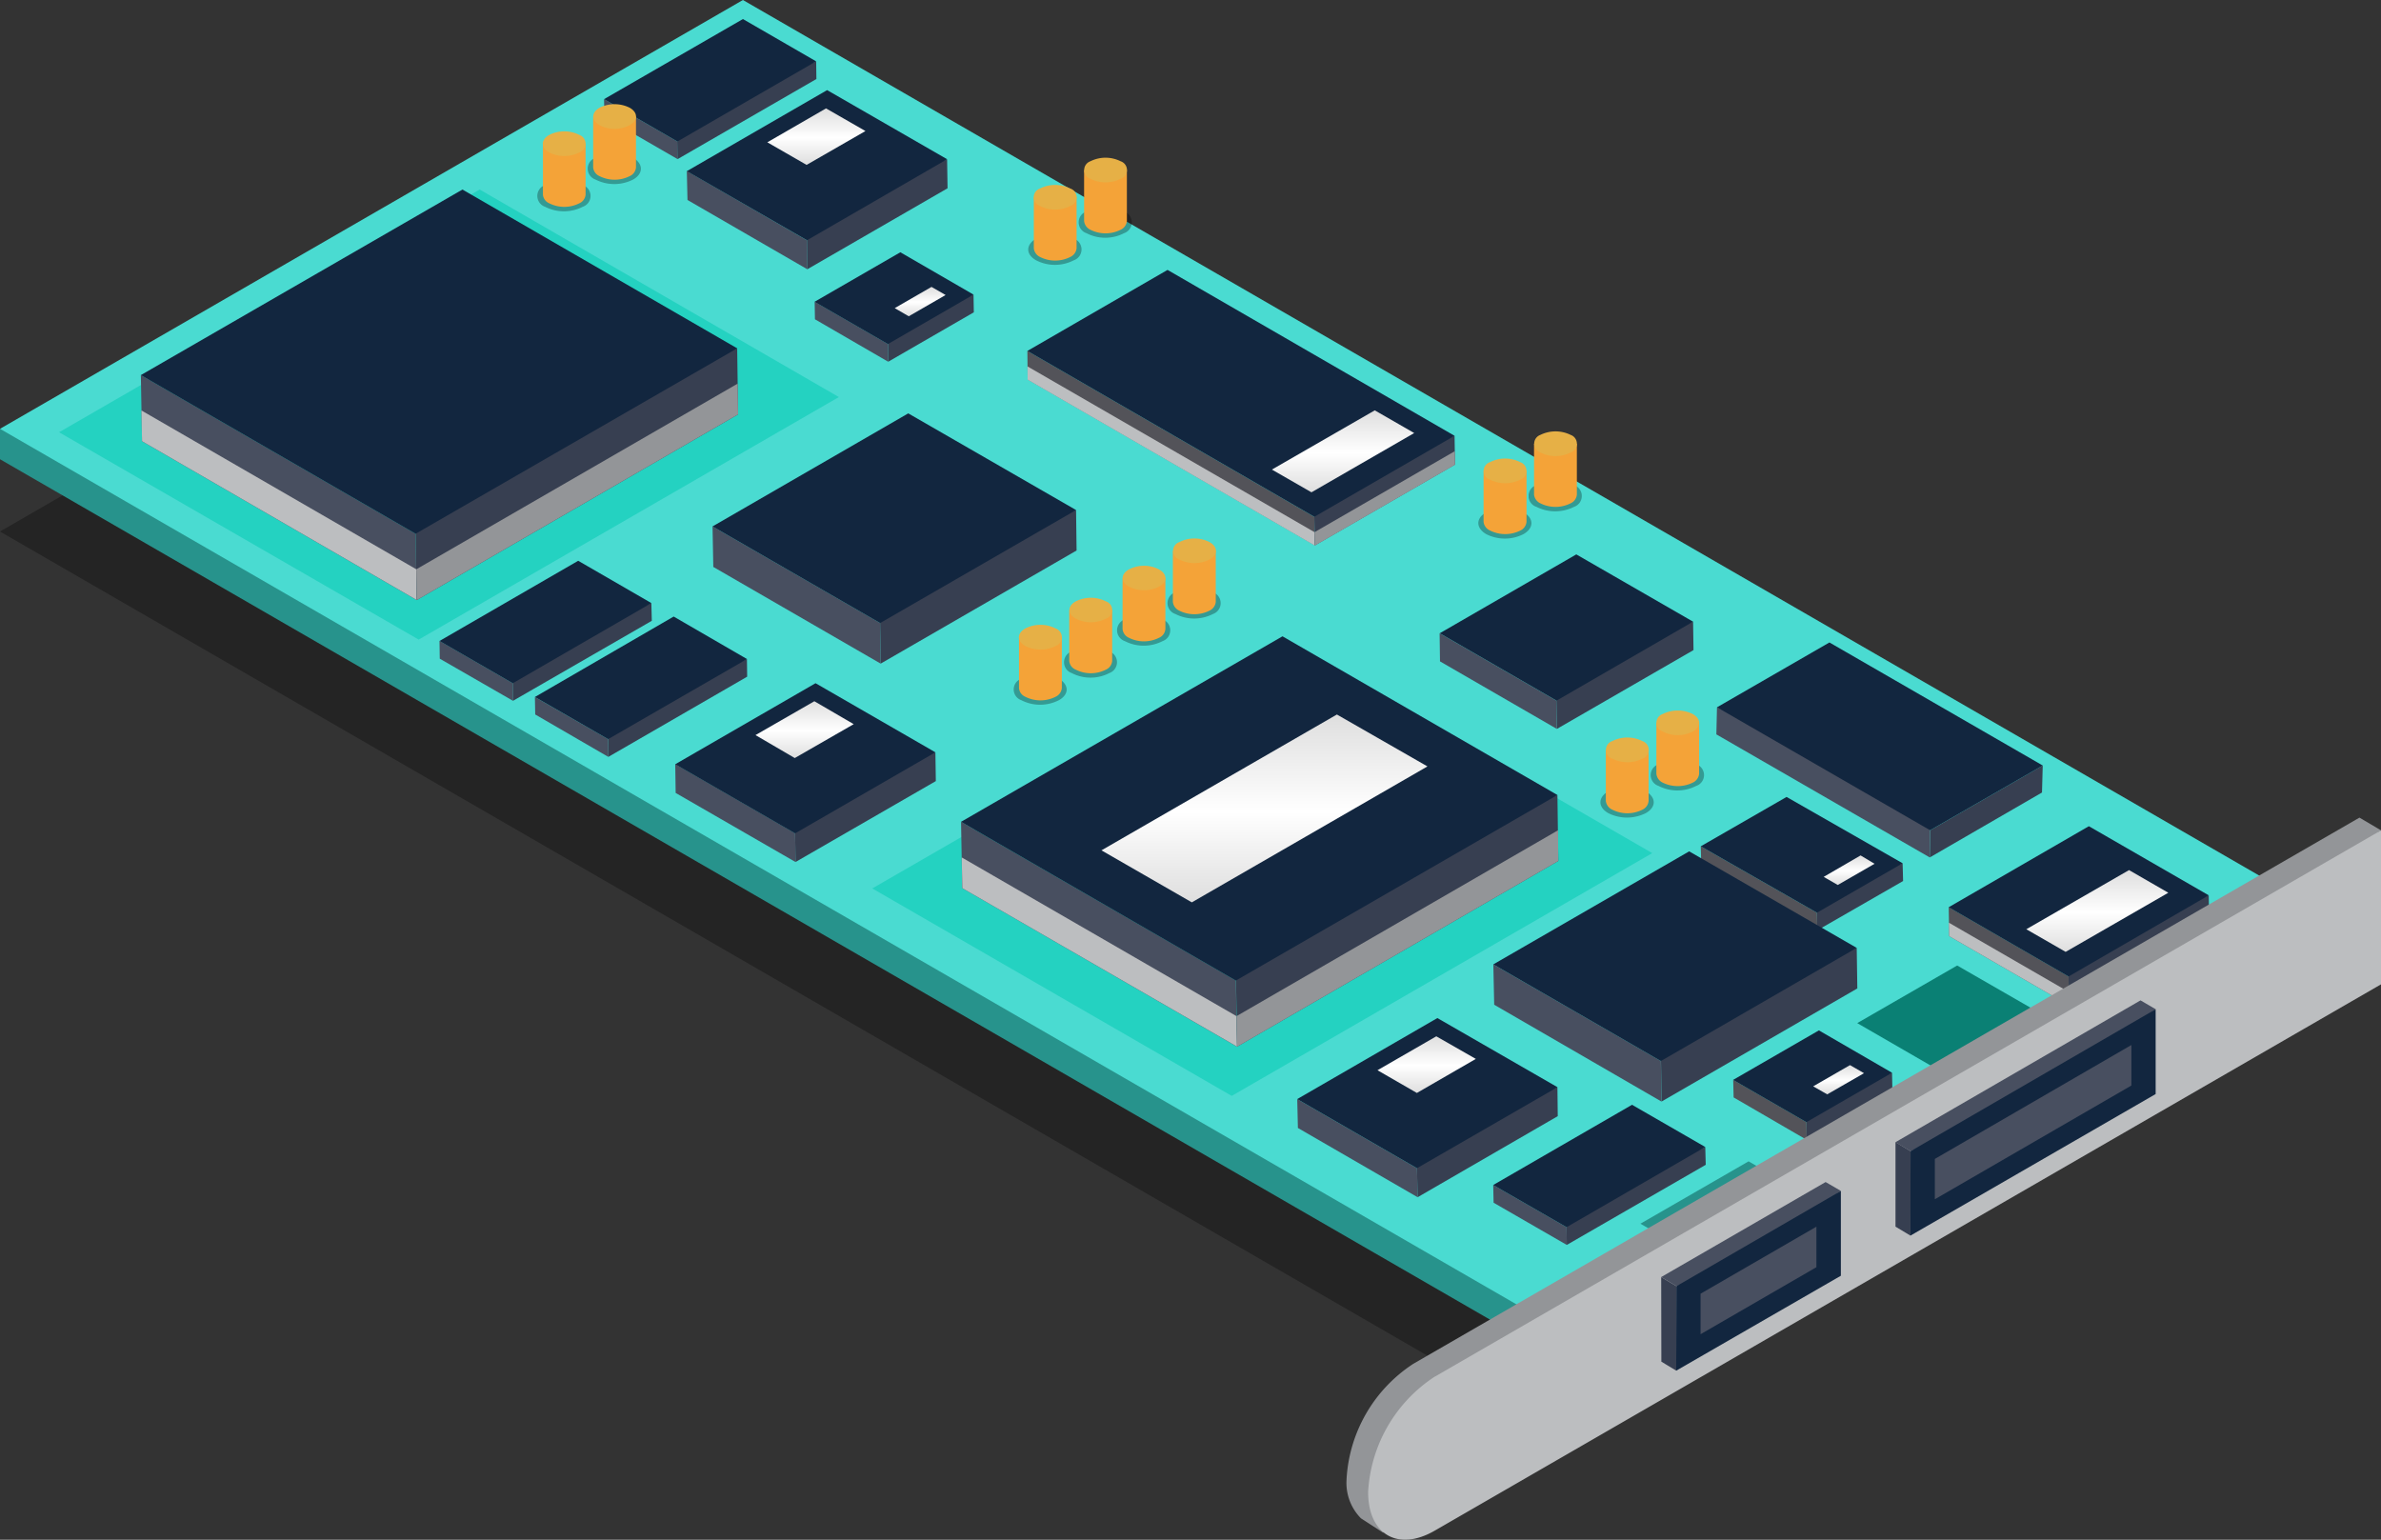 <svg id="Grupo_1040808" data-name="Grupo 1040808" xmlns="http://www.w3.org/2000/svg" xmlns:xlink="http://www.w3.org/1999/xlink" width="99.903" height="64.606" viewBox="0 0 99.903 64.606">
  <rect x="0" y="0" width="99.903" height="64.606" fill="#333333" stroke="none"/>
  <defs>
    <clipPath id="clip-path">
      <rect id="Rectángulo_370947" data-name="Rectángulo 370947" width="99.903" height="64.606" fill="none"/>
    </clipPath>
    <clipPath id="clip-path-3">
      <rect id="Rectángulo_370932" data-name="Rectángulo 370932" width="96.553" height="55.743" fill="none"/>
    </clipPath>
    <linearGradient id="linear-gradient" x1="0.5" x2="0.5" y2="1" gradientUnits="objectBoundingBox">
      <stop offset="0" stop-color="#dedede"/>
      <stop offset="0.517" stop-color="#fff"/>
      <stop offset="1" stop-color="#dedede"/>
    </linearGradient>
    <clipPath id="clip-path-5">
      <rect id="Rectángulo_370934" data-name="Rectángulo 370934" width="2.231" height="1.288" fill="none"/>
    </clipPath>
    <clipPath id="clip-path-6">
      <rect id="Rectángulo_370935" data-name="Rectángulo 370935" width="2.232" height="1.288" fill="none"/>
    </clipPath>
    <clipPath id="clip-path-7">
      <rect id="Rectángulo_370936" data-name="Rectángulo 370936" width="2.221" height="1.29" fill="none"/>
    </clipPath>
    <clipPath id="clip-path-8">
      <rect id="Rectángulo_370937" data-name="Rectángulo 370937" width="2.228" height="1.289" fill="none"/>
    </clipPath>
    <clipPath id="clip-path-9">
      <rect id="Rectángulo_370938" data-name="Rectángulo 370938" width="2.231" height="1.29" fill="none"/>
    </clipPath>
    <clipPath id="clip-path-10">
      <rect id="Rectángulo_370939" data-name="Rectángulo 370939" width="2.233" height="1.289" fill="none"/>
    </clipPath>
    <clipPath id="clip-path-11">
      <rect id="Rectángulo_370940" data-name="Rectángulo 370940" width="2.236" height="1.291" fill="none"/>
    </clipPath>
    <clipPath id="clip-path-12">
      <rect id="Rectángulo_370941" data-name="Rectángulo 370941" width="2.237" height="1.289" fill="none"/>
    </clipPath>
    <clipPath id="clip-path-14">
      <rect id="Rectángulo_370943" data-name="Rectángulo 370943" width="2.229" height="1.296" fill="none"/>
    </clipPath>
    <clipPath id="clip-path-15">
      <rect id="Rectángulo_370944" data-name="Rectángulo 370944" width="2.229" height="1.291" fill="none"/>
    </clipPath>
    <clipPath id="clip-path-16">
      <rect id="Rectángulo_370945" data-name="Rectángulo 370945" width="2.235" height="1.289" fill="none"/>
    </clipPath>
  </defs>
  <g id="Grupo_1040803" data-name="Grupo 1040803" clip-path="url(#clip-path)">
    <g id="Grupo_1040764" data-name="Grupo 1040764" transform="translate(0 0)">
      <g id="Grupo_1040763" data-name="Grupo 1040763" clip-path="url(#clip-path)">
        <g id="Grupo_1040762" data-name="Grupo 1040762" transform="translate(0 4.442)" opacity="0.3">
          <g id="Grupo_1040761" data-name="Grupo 1040761">
            <g id="Grupo_1040760" data-name="Grupo 1040760" clip-path="url(#clip-path-3)">
              <path id="Trazado_791591" data-name="Trazado 791591" d="M96.553,44.462,30.941,6.575,0,24.435,65.614,62.318Z" transform="translate(0 -6.575)"/>
            </g>
          </g>
        </g>
      </g>
    </g>
    <path id="Trazado_791592" data-name="Trazado 791592" d="M0,27.914,66.105,66.087l31.17-18v-1.27L0,26.638Z" transform="translate(0 -8.645)" fill="#27938c"/>
    <path id="Trazado_791593" data-name="Trazado 791593" d="M31.172,0,0,17.993,66.105,56.16l31.17-17.989Z" transform="translate(0 0)" fill="#4adbd1"/>
    <path id="Trazado_791594" data-name="Trazado 791594" d="M123.152,62.042l-3.59-2.065-4.193,2.417,3.583,2.071Z" transform="translate(-37.442 -19.465)" fill="#0a8074"/>
    <path id="Trazado_791595" data-name="Trazado 791595" d="M86.91,48.813l-15.076-8.7L54.184,50.295,69.266,59Z" transform="translate(-17.585 -13.017)" fill="#24d2c1"/>
    <path id="Trazado_791596" data-name="Trazado 791596" d="M36.388,20.481,21.317,11.773,3.669,21.958l15.089,8.7Z" transform="translate(-1.191 -3.821)" fill="#24d2c1"/>
    <path id="Trazado_791597" data-name="Trazado 791597" d="M110.739,68.858l-3.075-1.773.018.734L110.75,69.6Z" transform="translate(-34.942 -21.772)" fill="#535359"/>
    <path id="Trazado_791598" data-name="Trazado 791598" d="M115.806,66.64l-3.454,1.342-.135.732.01.742,3.594-2.075Z" transform="translate(-36.419 -21.627)" fill="#373f51"/>
    <path id="Trazado_791599" data-name="Trazado 791599" d="M114.328,65.785l-3.069-1.778-3.6,2.078,3.075,1.773Z" transform="translate(-34.941 -20.773)" fill="#12263f"/>
    <path id="Trazado_791600" data-name="Trazado 791600" d="M113.222,67.39l-.59-.336,1.545-.891.588.339Z" transform="translate(-36.554 -21.472)" fill="url(#linear-gradient)"/>
    <path id="Trazado_791601" data-name="Trazado 791601" d="M110.523,55.358l-4.875-2.786.02.737,4.87,2.789Z" transform="translate(-34.287 -17.062)" fill="#535359"/>
    <path id="Trazado_791602" data-name="Trazado 791602" d="M116.461,53.626,113,54.965l-.134.736.015.739,3.6-2.069Z" transform="translate(-36.63 -17.404)" fill="#373f51"/>
    <path id="Trazado_791603" data-name="Trazado 791603" d="M114.118,52.289l-4.869-2.783-3.6,2.071,4.875,2.786Z" transform="translate(-34.287 -16.067)" fill="#12263f"/>
    <path id="Trazado_791604" data-name="Trazado 791604" d="M113.876,54.381l-.591-.34,1.548-.9.587.35Z" transform="translate(-36.766 -17.248)" fill="url(#linear-gradient)"/>
    <path id="Trazado_791605" data-name="Trazado 791605" d="M53.682,20.522l-3.077-1.774.012.734,3.073,1.781Z" transform="translate(-16.423 -6.085)" fill="#484f60"/>
    <path id="Trazado_791606" data-name="Trazado 791606" d="M58.749,18.3,55.293,19.64l-.131.736.007.741,3.593-2.074Z" transform="translate(-17.902 -5.939)" fill="#373f51"/>
    <path id="Trazado_791607" data-name="Trazado 791607" d="M57.27,17.447,54.2,15.671l-3.6,2.078,3.078,1.774Z" transform="translate(-16.423 -5.086)" fill="#12263f"/>
    <path id="Trazado_791608" data-name="Trazado 791608" d="M56.168,19.055l-.589-.342,1.543-.891.592.34Z" transform="translate(-18.038 -5.784)" fill="url(#linear-gradient)"/>
    <path id="Trazado_791609" data-name="Trazado 791609" d="M126.079,59.259l-5.03-2.906.02,1.215,5.023,2.9Z" transform="translate(-39.285 -18.289)" fill="#535359"/>
    <path id="Trazado_791610" data-name="Trazado 791610" d="M126.09,60.222l-5.03-2.905.013.564,5.023,2.9Z" transform="translate(-39.289 -18.602)" fill="#bcbec0"/>
    <path id="Trazado_791611" data-name="Trazado 791611" d="M134.377,55.618l-5.666,2.2-.215,1.2.014,1.213,5.887-3.4Z" transform="translate(-41.702 -18.05)" fill="#373f51"/>
    <path id="Trazado_791612" data-name="Trazado 791612" d="M134.391,56.589l-5.885,3.4.006.563,5.887-3.4Z" transform="translate(-41.706 -18.366)" fill="#939598"/>
    <path id="Trazado_791613" data-name="Trazado 791613" d="M131.96,54.223l-5.03-2.9-5.881,3.4,5.03,2.906Z" transform="translate(-39.285 -16.656)" fill="#12263f"/>
    <path id="Trazado_791614" data-name="Trazado 791614" d="M127.521,57.482l-1.65-.95,4.31-2.482,1.648.951Z" transform="translate(-40.85 -17.542)" fill="url(#linear-gradient)"/>
    <path id="Trazado_791615" data-name="Trazado 791615" d="M75.858,28.761,63.819,21.8l.012,1.2,12.048,6.958Z" transform="translate(-20.712 -7.076)" fill="#535359"/>
    <path id="Trazado_791616" data-name="Trazado 791616" d="M75.868,29.715,63.827,22.761l.006.557,12.048,6.959Z" transform="translate(-20.715 -7.387)" fill="#bcbec0"/>
    <path id="Trazado_791617" data-name="Trazado 791617" d="M87.527,27.07l-5.665,2.193-.22,1.208.022,1.2,5.882-3.392Z" transform="translate(-26.496 -8.785)" fill="#373f51"/>
    <path id="Trazado_791618" data-name="Trazado 791618" d="M87.543,28.026l-5.889,3.4.014.562,5.883-3.392Z" transform="translate(-26.5 -9.096)" fill="#939598"/>
    <path id="Trazado_791619" data-name="Trazado 791619" d="M81.742,23.726,69.7,16.766l-5.88,3.4,12.039,6.959Z" transform="translate(-20.712 -5.441)" fill="#12263f"/>
    <path id="Trazado_791620" data-name="Trazado 791620" d="M80.669,28.93l-1.66-.954,4.316-2.485,1.655.952Z" transform="translate(-25.642 -8.273)" fill="url(#linear-gradient)"/>
    <path id="Trazado_791621" data-name="Trazado 791621" d="M85.606,71.178l-5.024-2.9.028,1.21,5.026,2.907Z" transform="translate(-26.152 -22.159)" fill="#484f60"/>
    <path id="Trazado_791622" data-name="Trazado 791622" d="M93.913,67.535l-5.666,2.2-.228,1.2.03,1.216,5.878-3.4Z" transform="translate(-28.566 -21.918)" fill="#373f51"/>
    <path id="Trazado_791623" data-name="Trazado 791623" d="M91.5,66.143l-5.038-2.9-5.881,3.4,5.024,2.9Z" transform="translate(-26.152 -20.526)" fill="#12263f"/>
    <path id="Trazado_791624" data-name="Trazado 791624" d="M87.22,66.754,85.567,65.8l2.468-1.423,1.658.948Z" transform="translate(-27.77 -20.894)" fill="url(#linear-gradient)"/>
    <path id="Trazado_791625" data-name="Trazado 791625" d="M99.794,63.962l-7.03-4.055L92.8,61.6l7.017,4.061Z" transform="translate(-30.106 -19.442)" fill="#484f60"/>
    <path id="Trazado_791626" data-name="Trazado 791626" d="M111.388,58.881l-7.912,3.073-.3,1.675.022,1.7,8.216-4.746Z" transform="translate(-33.483 -19.109)" fill="#373f51"/>
    <path id="Trazado_791627" data-name="Trazado 791627" d="M108.01,56.935l-7.029-4.05-8.217,4.742,7.029,4.056Z" transform="translate(-30.106 -17.163)" fill="#12263f"/>
    <path id="Trazado_791628" data-name="Trazado 791628" d="M51.293,36.754,44.262,32.7l.032,1.7,7.025,4.059Z" transform="translate(-14.365 -10.612)" fill="#484f60"/>
    <path id="Trazado_791629" data-name="Trazado 791629" d="M62.893,31.683l-7.916,3.065-.306,1.676.028,1.7,8.216-4.744Z" transform="translate(-17.743 -10.282)" fill="#373f51"/>
    <path id="Trazado_791630" data-name="Trazado 791630" d="M59.515,29.734l-7.041-4.056-8.212,4.743,7.031,4.055Z" transform="translate(-14.365 -8.333)" fill="#12263f"/>
    <path id="Trazado_791631" data-name="Trazado 791631" d="M94.328,42.165l-4.9-2.827.016,1.18,4.9,2.832Z" transform="translate(-29.024 -12.767)" fill="#484f60"/>
    <path id="Trazado_791632" data-name="Trazado 791632" d="M102.416,38.619l-5.523,2.143-.212,1.171.02,1.185,5.733-3.308Z" transform="translate(-31.377 -12.533)" fill="#373f51"/>
    <path id="Trazado_791633" data-name="Trazado 791633" d="M100.063,37.262l-4.9-2.823-5.729,3.309,4.9,2.827Z" transform="translate(-29.024 -11.177)" fill="#12263f"/>
    <path id="Trazado_791634" data-name="Trazado 791634" d="M46.974,50.365l-5.029-2.9.018,1.21,5.031,2.9Z" transform="translate(-13.613 -15.404)" fill="#484f60"/>
    <path id="Trazado_791635" data-name="Trazado 791635" d="M55.277,46.733l-5.666,2.192-.221,1.2.02,1.21,5.885-3.394Z" transform="translate(-16.029 -15.167)" fill="#373f51"/>
    <path id="Trazado_791636" data-name="Trazado 791636" d="M52.861,45.339l-5.029-2.9-5.887,3.4,5.029,2.9Z" transform="translate(-13.613 -13.772)" fill="#12263f"/>
    <path id="Trazado_791637" data-name="Trazado 791637" d="M48.578,45.944l-1.648-.963L49.4,43.56l1.651.962Z" transform="translate(-15.231 -14.137)" fill="url(#linear-gradient)"/>
    <path id="Trazado_791638" data-name="Trazado 791638" d="M95.834,75.382l-3.078-1.77.016.743,3.071,1.771Z" transform="translate(-30.103 -23.89)" fill="#484f60"/>
    <path id="Trazado_791639" data-name="Trazado 791639" d="M103.132,71.257l-4.883,2.17-.936,1.191.009.744L103.152,72Z" transform="translate(-31.582 -23.126)" fill="#373f51"/>
    <path id="Trazado_791640" data-name="Trazado 791640" d="M101.653,70.4,98.58,68.629l-5.824,3.366,3.078,1.77Z" transform="translate(-30.103 -22.273)" fill="#12263f"/>
    <path id="Trazado_791641" data-name="Trazado 791641" d="M40.6,7.936,37.523,6.16l.016.742,3.071,1.774Z" transform="translate(-12.178 -1.999)" fill="#484f60"/>
    <path id="Trazado_791642" data-name="Trazado 791642" d="M47.9,3.811,43,5.976l-.93,1.2.013.739L47.91,4.552Z" transform="translate(-13.655 -1.237)" fill="#373f51"/>
    <path id="Trazado_791643" data-name="Trazado 791643" d="M46.421,2.958,43.35,1.183,37.524,4.544,40.6,6.321Z" transform="translate(-12.178 -0.384)" fill="#12263f"/>
    <path id="Trazado_791644" data-name="Trazado 791644" d="M119.893,50.27l4.721-2.717-.031,1.133-4.708,2.724Z" transform="translate(-38.904 -15.433)" fill="#373f51"/>
    <path id="Trazado_791645" data-name="Trazado 791645" d="M106.646,43.938l7.5,3.329,1.443,1.83-.018,1.139-8.951-5.162Z" transform="translate(-34.604 -14.26)" fill="#484f60"/>
    <path id="Trazado_791646" data-name="Trazado 791646" d="M106.657,42.63l4.718-2.721,8.949,5.163L115.6,47.789Z" transform="translate(-34.615 -12.952)" fill="#12263f"/>
    <path id="Trazado_791647" data-name="Trazado 791647" d="M47.706,13.533l-5.042-2.909.028,1.215,5.025,2.905Z" transform="translate(-13.846 -3.448)" fill="#484f60"/>
    <path id="Trazado_791648" data-name="Trazado 791648" d="M56.008,9.9,50.343,12.09,50.128,13.3l.011,1.212,5.888-3.4Z" transform="translate(-16.269 -3.212)" fill="#373f51"/>
    <path id="Trazado_791649" data-name="Trazado 791649" d="M53.586,8.5l-5.035-2.9L42.665,9,47.706,11.9Z" transform="translate(-13.846 -1.819)" fill="#12263f"/>
    <path id="Trazado_791650" data-name="Trazado 791650" d="M49.313,9.105l-1.647-.948,2.463-1.423,1.654.95Z" transform="translate(-15.47 -2.186)" fill="url(#linear-gradient)"/>
    <path id="Trazado_791651" data-name="Trazado 791651" d="M36.3,45.066,33.228,43.3l.013.731,3.07,1.781Z" transform="translate(-10.784 -14.052)" fill="#484f60"/>
    <path id="Trazado_791652" data-name="Trazado 791652" d="M43.6,40.939l-4.9,2.166L37.778,44.3l.009.744L43.61,41.68Z" transform="translate(-12.26 -13.287)" fill="#373f51"/>
    <path id="Trazado_791653" data-name="Trazado 791653" d="M42.127,40.083,39.05,38.3l-5.822,3.375L36.3,43.444Z" transform="translate(-10.784 -12.43)" fill="#12263f"/>
    <path id="Trazado_791654" data-name="Trazado 791654" d="M30.371,41.588,27.3,39.813l.011.746,3.073,1.768Z" transform="translate(-8.859 -12.921)" fill="#484f60"/>
    <path id="Trazado_791655" data-name="Trazado 791655" d="M37.666,37.462l-4.884,2.168-.934,1.194.011.74,5.826-3.358Z" transform="translate(-10.336 -12.158)" fill="#373f51"/>
    <path id="Trazado_791656" data-name="Trazado 791656" d="M36.19,36.61l-3.071-1.775L27.3,38.2l3.073,1.774Z" transform="translate(-8.859 -11.305)" fill="#12263f"/>
    <path id="Trazado_791657" data-name="Trazado 791657" d="M107.877,72.972l-1.438-.83L101.9,74.759l1.444.831Z" transform="translate(-33.071 -23.413)" fill="#27938c"/>
    <path id="Trazado_791658" data-name="Trazado 791658" d="M71.233,57.711,59.7,51.051l.05,2.783,11.526,6.651Z" transform="translate(-19.376 -16.568)" fill="#484f60"/>
    <path id="Trazado_791659" data-name="Trazado 791659" d="M71.267,59.921,59.74,53.263l.026,1.289L71.291,61.2Z" transform="translate(-19.388 -17.286)" fill="#bcbec0"/>
    <path id="Trazado_791660" data-name="Trazado 791660" d="M90.263,49.386,77.278,54.421l-.5,2.75.046,2.773L90.3,52.153Z" transform="translate(-24.916 -16.028)" fill="#373f51"/>
    <path id="Trazado_791661" data-name="Trazado 791661" d="M90.3,51.575l-13.493,7.8.024,1.282,13.476-7.791Z" transform="translate(-24.926 -16.738)" fill="#939598"/>
    <path id="Trazado_791662" data-name="Trazado 791662" d="M84.723,46.186,73.187,39.527,59.7,47.311l11.53,6.661Z" transform="translate(-19.376 -12.828)" fill="#12263f"/>
    <path id="Trazado_791663" data-name="Trazado 791663" d="M72.212,52.265,68.42,50.083l9.879-5.7,3.8,2.178Z" transform="translate(-22.205 -14.403)" fill="url(#linear-gradient)"/>
    <path id="Trazado_791664" data-name="Trazado 791664" d="M20.279,29.958,8.75,23.3,8.8,26.078l11.524,6.663Z" transform="translate(-2.84 -7.563)" fill="#484f60"/>
    <path id="Trazado_791665" data-name="Trazado 791665" d="M20.319,32.163,8.786,25.5l.026,1.289,11.525,6.663Z" transform="translate(-2.852 -8.277)" fill="#bcbec0"/>
    <path id="Trazado_791666" data-name="Trazado 791666" d="M39.31,21.637l-12.986,5.03-.507,2.751.047,2.783,13.484-7.792Z" transform="translate(-8.379 -7.022)" fill="#373f51"/>
    <path id="Trazado_791667" data-name="Trazado 791667" d="M39.345,23.829,25.86,31.62l.018,1.292L39.362,25.12Z" transform="translate(-8.393 -7.733)" fill="#939598"/>
    <path id="Trazado_791668" data-name="Trazado 791668" d="M33.771,18.436,22.243,11.774,8.75,19.56l11.528,6.657Z" transform="translate(-2.84 -3.821)" fill="#12263f"/>
    <g id="Grupo_1040802" data-name="Grupo 1040802" transform="translate(0 0)">
      <g id="Grupo_1040801" data-name="Grupo 1040801" clip-path="url(#clip-path)">
        <g id="Grupo_1040767" data-name="Grupo 1040767" transform="translate(48.987 24.665)" opacity="0.3">
          <g id="Grupo_1040766" data-name="Grupo 1040766">
            <g id="Grupo_1040765" data-name="Grupo 1040765" clip-path="url(#clip-path-5)">
              <path id="Trazado_791669" data-name="Trazado 791669" d="M74.431,37.614a1.734,1.734,0,0,1-1.577,0,.481.481,0,0,1,0-.913,1.773,1.773,0,0,1,1.577,0,.484.484,0,0,1,0,.913" transform="translate(-72.524 -36.516)"/>
            </g>
          </g>
        </g>
        <path id="Trazado_791670" data-name="Trazado 791670" d="M72.857,34.219v2.14a.459.459,0,0,0,.267.368,1.411,1.411,0,0,0,1.27,0,.454.454,0,0,0,.263-.368v-2.14Z" transform="translate(-23.645 -11.105)" fill="#f4a338"/>
        <path id="Trazado_791671" data-name="Trazado 791671" d="M74.4,34.331a1.4,1.4,0,0,1-1.27,0,.385.385,0,0,1,0-.729,1.394,1.394,0,0,1,1.27,0c.356.2.356.531,0,.729" transform="translate(-23.648 -10.855)" fill="#e6b046"/>
        <g id="Grupo_1040770" data-name="Grupo 1040770" transform="translate(46.873 25.803)" opacity="0.3">
          <g id="Grupo_1040769" data-name="Grupo 1040769">
            <g id="Grupo_1040768" data-name="Grupo 1040768" clip-path="url(#clip-path-6)">
              <path id="Trazado_791672" data-name="Trazado 791672" d="M71.3,39.3a1.736,1.736,0,0,1-1.581,0,.482.482,0,0,1,0-.913,1.792,1.792,0,0,1,1.581,0,.484.484,0,0,1,0,.913" transform="translate(-69.394 -38.201)"/>
            </g>
          </g>
        </g>
        <path id="Trazado_791673" data-name="Trazado 791673" d="M69.732,35.907v2.134a.442.442,0,0,0,.265.372,1.4,1.4,0,0,0,1.266,0,.437.437,0,0,0,.266-.372V35.907Z" transform="translate(-22.631 -11.653)" fill="#f4a338"/>
        <path id="Trazado_791674" data-name="Trazado 791674" d="M71.266,36.018a1.387,1.387,0,0,1-1.266,0c-.35-.2-.35-.521,0-.72a1.371,1.371,0,0,1,1.266,0c.356.2.353.525,0,.72" transform="translate(-22.633 -11.405)" fill="#e6b046"/>
        <g id="Grupo_1040773" data-name="Grupo 1040773" transform="translate(44.644 27.143)" opacity="0.3">
          <g id="Grupo_1040772" data-name="Grupo 1040772">
            <g id="Grupo_1040771" data-name="Grupo 1040771" clip-path="url(#clip-path-7)">
              <path id="Trazado_791675" data-name="Trazado 791675" d="M67.994,41.283a1.717,1.717,0,0,1-1.574,0,.481.481,0,0,1,0-.91,1.729,1.729,0,0,1,1.574,0,.482.482,0,0,1,0,.91" transform="translate(-66.094 -40.184)"/>
            </g>
          </g>
        </g>
        <path id="Trazado_791676" data-name="Trazado 791676" d="M66.42,37.894v2.141a.438.438,0,0,0,.272.361,1.4,1.4,0,0,0,1.266,0,.438.438,0,0,0,.263-.361V37.894Z" transform="translate(-21.556 -12.298)" fill="#f4a338"/>
        <path id="Trazado_791677" data-name="Trazado 791677" d="M67.962,38.007a1.371,1.371,0,0,1-1.266,0c-.354-.2-.354-.528,0-.724a1.4,1.4,0,0,1,1.266,0,.381.381,0,0,1,0,.724" transform="translate(-21.559 -12.05)" fill="#e6b046"/>
        <g id="Grupo_1040776" data-name="Grupo 1040776" transform="translate(42.527 28.281)" opacity="0.3">
          <g id="Grupo_1040775" data-name="Grupo 1040775">
            <g id="Grupo_1040774" data-name="Grupo 1040774" clip-path="url(#clip-path-8)">
              <path id="Trazado_791678" data-name="Trazado 791678" d="M64.864,42.966a1.725,1.725,0,0,1-1.578,0,.477.477,0,0,1,0-.9,1.7,1.7,0,0,1,1.578,0c.434.253.434.659,0,.9" transform="translate(-62.961 -41.868)"/>
            </g>
          </g>
        </g>
        <path id="Trazado_791679" data-name="Trazado 791679" d="M63.3,39.581v2.132a.431.431,0,0,0,.263.367,1.411,1.411,0,0,0,1.274,0,.445.445,0,0,0,.26-.367V39.581Z" transform="translate(-20.544 -12.845)" fill="#f4a338"/>
        <path id="Trazado_791680" data-name="Trazado 791680" d="M64.836,39.7a1.426,1.426,0,0,1-1.274,0c-.357-.205-.357-.531,0-.735a1.4,1.4,0,0,1,1.274,0,.39.39,0,0,1,0,.735" transform="translate(-20.542 -12.595)" fill="#e6b046"/>
        <g id="Grupo_1040779" data-name="Grupo 1040779" transform="translate(24.661 6.434)" opacity="0.3">
          <g id="Grupo_1040778" data-name="Grupo 1040778">
            <g id="Grupo_1040777" data-name="Grupo 1040777" clip-path="url(#clip-path-9)">
              <path id="Trazado_791681" data-name="Trazado 791681" d="M38.415,10.624a1.744,1.744,0,0,1-1.583,0,.484.484,0,0,1,0-.913,1.765,1.765,0,0,1,1.583,0c.434.257.434.666,0,.913" transform="translate(-36.51 -9.525)"/>
            </g>
          </g>
        </g>
        <path id="Trazado_791682" data-name="Trazado 791682" d="M36.846,7.238V9.377a.443.443,0,0,0,.267.362,1.405,1.405,0,0,0,1.267,0,.438.438,0,0,0,.263-.362V7.238Z" transform="translate(-11.958 -2.349)" fill="#f4a338"/>
        <path id="Trazado_791683" data-name="Trazado 791683" d="M38.382,7.351a1.36,1.36,0,0,1-1.267,0c-.351-.2-.351-.526,0-.73a1.418,1.418,0,0,1,1.267,0c.353.2.353.532,0,.73" transform="translate(-11.96 -2.1)" fill="#e6b046"/>
        <g id="Grupo_1040782" data-name="Grupo 1040782" transform="translate(22.546 7.578)" opacity="0.3">
          <g id="Grupo_1040781" data-name="Grupo 1040781">
            <g id="Grupo_1040780" data-name="Grupo 1040780" clip-path="url(#clip-path-10)">
              <path id="Trazado_791684" data-name="Trazado 791684" d="M35.282,12.318a1.736,1.736,0,0,1-1.577,0,.482.482,0,0,1,0-.913,1.761,1.761,0,0,1,1.577,0,.481.481,0,0,1,0,.913" transform="translate(-33.379 -11.219)"/>
            </g>
          </g>
        </g>
        <path id="Trazado_791685" data-name="Trazado 791685" d="M33.726,8.926v2.145a.434.434,0,0,0,.261.354,1.405,1.405,0,0,0,1.271,0,.438.438,0,0,0,.257-.354V8.926Z" transform="translate(-10.945 -2.897)" fill="#f4a338"/>
        <path id="Trazado_791686" data-name="Trazado 791686" d="M35.255,9.043a1.422,1.422,0,0,1-1.271,0c-.355-.2-.355-.532,0-.733a1.405,1.405,0,0,1,1.271,0,.389.389,0,0,1,0,.733" transform="translate(-10.943 -2.647)" fill="#e6b046"/>
        <g id="Grupo_1040785" data-name="Grupo 1040785" transform="translate(69.262 31.876)" opacity="0.3">
          <g id="Grupo_1040784" data-name="Grupo 1040784">
            <g id="Grupo_1040783" data-name="Grupo 1040783" clip-path="url(#clip-path-11)">
              <path id="Trazado_791687" data-name="Trazado 791687" d="M104.449,48.291a1.731,1.731,0,0,1-1.581,0,.478.478,0,0,1,0-.908,1.718,1.718,0,0,1,1.581,0,.478.478,0,0,1,0,.908" transform="translate(-102.541 -47.191)"/>
            </g>
          </g>
        </g>
        <path id="Trazado_791688" data-name="Trazado 791688" d="M102.891,44.905v2.134a.465.465,0,0,0,.261.371,1.441,1.441,0,0,0,1.27,0,.462.462,0,0,0,.263-.371V44.905Z" transform="translate(-33.392 -14.573)" fill="#f4a338"/>
        <path id="Trazado_791689" data-name="Trazado 791689" d="M104.422,45.016a1.376,1.376,0,0,1-1.269,0,.386.386,0,0,1,0-.73,1.422,1.422,0,0,1,1.269,0c.356.205.352.53,0,.73" transform="translate(-33.393 -14.324)" fill="#e6b046"/>
        <g id="Grupo_1040788" data-name="Grupo 1040788" transform="translate(67.15 33.015)" opacity="0.3">
          <g id="Grupo_1040787" data-name="Grupo 1040787">
            <g id="Grupo_1040786" data-name="Grupo 1040786" clip-path="url(#clip-path-12)">
              <path id="Trazado_791690" data-name="Trazado 791690" d="M101.318,49.98a1.755,1.755,0,0,1-1.574,0c-.438-.251-.438-.658,0-.915a1.739,1.739,0,0,1,1.574,0c.445.257.445.665,0,.915" transform="translate(-99.414 -48.877)"/>
            </g>
          </g>
        </g>
        <path id="Trazado_791691" data-name="Trazado 791691" d="M99.751,46.585v2.136a.457.457,0,0,0,.269.369,1.4,1.4,0,0,0,1.269,0,.444.444,0,0,0,.257-.369V46.585Z" transform="translate(-32.373 -15.118)" fill="#f4a338"/>
        <path id="Trazado_791692" data-name="Trazado 791692" d="M101.291,46.7a1.383,1.383,0,0,1-1.269,0,.386.386,0,0,1,0-.733,1.408,1.408,0,0,1,1.269,0,.386.386,0,0,1,0,.733" transform="translate(-32.376 -14.87)" fill="#e6b046"/>
        <g id="Grupo_1040791" data-name="Grupo 1040791" transform="translate(64.138 20.164)" opacity="0.3">
          <g id="Grupo_1040790" data-name="Grupo 1040790">
            <g id="Grupo_1040789" data-name="Grupo 1040789" clip-path="url(#clip-path-9)">
              <path id="Trazado_791693" data-name="Trazado 791693" d="M96.859,30.956a1.754,1.754,0,0,1-1.574,0,.481.481,0,0,1,0-.915,1.725,1.725,0,0,1,1.574,0,.483.483,0,0,1,0,.915" transform="translate(-94.955 -29.852)"/>
            </g>
          </g>
        </g>
        <path id="Trazado_791694" data-name="Trazado 791694" d="M95.293,27.565V29.7a.459.459,0,0,0,.262.363,1.415,1.415,0,0,0,1.276,0,.442.442,0,0,0,.259-.363V27.565Z" transform="translate(-30.927 -8.946)" fill="#f4a338"/>
        <path id="Trazado_791695" data-name="Trazado 791695" d="M96.834,27.682a1.407,1.407,0,0,1-1.276,0,.392.392,0,0,1,0-.736,1.445,1.445,0,0,1,1.276,0,.391.391,0,0,1,0,.736" transform="translate(-30.929 -8.697)" fill="#e6b046"/>
        <g id="Grupo_1040794" data-name="Grupo 1040794" transform="translate(62.027 21.303)" opacity="0.3">
          <g id="Grupo_1040793" data-name="Grupo 1040793">
            <g id="Grupo_1040792" data-name="Grupo 1040792" clip-path="url(#clip-path-14)">
              <path id="Trazado_791696" data-name="Trazado 791696" d="M93.727,32.647a1.73,1.73,0,0,1-1.566,0c-.44-.259-.44-.666,0-.915a1.689,1.689,0,0,1,1.566,0c.443.249.443.66,0,.915" transform="translate(-91.83 -31.539)"/>
            </g>
          </g>
        </g>
        <path id="Trazado_791697" data-name="Trazado 791697" d="M92.157,29.252v2.137a.453.453,0,0,0,.274.365,1.421,1.421,0,0,0,1.269,0,.448.448,0,0,0,.259-.365V29.252Z" transform="translate(-29.909 -9.493)" fill="#f4a338"/>
        <path id="Trazado_791698" data-name="Trazado 791698" d="M93.7,29.37a1.412,1.412,0,0,1-1.269,0,.385.385,0,0,1,0-.734,1.4,1.4,0,0,1,1.269,0,.388.388,0,0,1,0,.734" transform="translate(-29.912 -9.244)" fill="#e6b046"/>
        <g id="Grupo_1040797" data-name="Grupo 1040797" transform="translate(45.26 8.686)" opacity="0.3">
          <g id="Grupo_1040796" data-name="Grupo 1040796">
            <g id="Grupo_1040795" data-name="Grupo 1040795" clip-path="url(#clip-path-15)">
              <path id="Trazado_791699" data-name="Trazado 791699" d="M68.907,13.958a1.714,1.714,0,0,1-1.572,0,.481.481,0,0,1,0-.913,1.743,1.743,0,0,1,1.572,0,.482.482,0,0,1,0,.913" transform="translate(-67.006 -12.859)"/>
            </g>
          </g>
        </g>
        <path id="Trazado_791700" data-name="Trazado 791700" d="M67.343,10.563V12.7a.46.46,0,0,0,.263.368,1.412,1.412,0,0,0,1.271,0,.447.447,0,0,0,.261-.368V10.563Z" transform="translate(-21.856 -3.428)" fill="#f4a338"/>
        <path id="Trazado_791701" data-name="Trazado 791701" d="M68.877,10.682a1.424,1.424,0,0,1-1.27,0,.39.39,0,0,1,0-.736,1.419,1.419,0,0,1,1.27,0,.388.388,0,0,1,0,.736" transform="translate(-21.856 -3.179)" fill="#e6b046"/>
        <g id="Grupo_1040800" data-name="Grupo 1040800" transform="translate(43.144 9.825)" opacity="0.3">
          <g id="Grupo_1040799" data-name="Grupo 1040799">
            <g id="Grupo_1040798" data-name="Grupo 1040798" clip-path="url(#clip-path-16)">
              <path id="Trazado_791702" data-name="Trazado 791702" d="M65.781,15.643a1.726,1.726,0,0,1-1.577,0c-.442-.249-.442-.657,0-.913a1.773,1.773,0,0,1,1.577,0,.482.482,0,0,1,0,.913" transform="translate(-63.873 -14.545)"/>
            </g>
          </g>
        </g>
        <path id="Trazado_791703" data-name="Trazado 791703" d="M64.218,12.248v2.143a.458.458,0,0,0,.259.365,1.4,1.4,0,0,0,1.273,0,.453.453,0,0,0,.263-.365V12.248Z" transform="translate(-20.841 -3.975)" fill="#f4a338"/>
        <path id="Trazado_791704" data-name="Trazado 791704" d="M65.748,12.368a1.379,1.379,0,0,1-1.273,0,.385.385,0,0,1,0-.729,1.412,1.412,0,0,1,1.273,0,.383.383,0,0,1,0,.729" transform="translate(-20.84 -3.728)" fill="#e6b046"/>
        <path id="Trazado_791705" data-name="Trazado 791705" d="M83.646,78.554a6.189,6.189,0,0,1,2.8-4.846l39.7-22.918.908.535L86.443,80.169a2.485,2.485,0,0,1-1.177.372l-.076.257-.938-.606a2.113,2.113,0,0,1-.605-1.638" transform="translate(-27.147 -16.483)" fill="#939598"/>
        <path id="Trazado_791706" data-name="Trazado 791706" d="M87.79,74.5l39.695-22.919v6.461l-39.7,22.92c-1.543.895-2.8.167-2.8-1.618a6.183,6.183,0,0,1,2.8-4.844" transform="translate(-27.581 -16.74)" fill="#bcbec0"/>
        <path id="Trazado_791707" data-name="Trazado 791707" d="M118.377,71.33l-.006,3.543-.628-.376,0-3.545Z" transform="translate(-38.211 -23.027)" fill="#373f51"/>
        <path id="Trazado_791708" data-name="Trazado 791708" d="M128.659,62.513l-4.321,3.159-5.961,2.8-.638-.378,10.285-5.952Z" transform="translate(-38.211 -20.167)" fill="#484f60"/>
        <path id="Trazado_791709" data-name="Trazado 791709" d="M128.963,62.692l0,3.559-10.29,5.941.006-3.543Z" transform="translate(-38.515 -20.346)" fill="#12263f"/>
        <path id="Trazado_791710" data-name="Trazado 791710" d="M128.436,64.915v1.7l-8.246,4.772V69.694Z" transform="translate(-39.007 -21.067)" fill="#484f60"/>
        <path id="Trazado_791711" data-name="Trazado 791711" d="M103.83,79.715l-.007,3.543-.625-.376-.007-3.548Z" transform="translate(-33.49 -25.747)" fill="#373f51"/>
        <path id="Trazado_791712" data-name="Trazado 791712" d="M110.729,73.8l-4.322,3.157-2.578.84-.639-.38,6.9-3.987Z" transform="translate(-33.49 -23.832)" fill="#484f60"/>
        <path id="Trazado_791713" data-name="Trazado 791713" d="M111.033,73.98l0,3.558-6.909,3.983.007-3.543Z" transform="translate(-33.793 -24.009)" fill="#12263f"/>
        <path id="Trazado_791714" data-name="Trazado 791714" d="M110.5,76.2v1.7l-4.861,2.813,0-1.7Z" transform="translate(-34.286 -24.73)" fill="#484f60"/>
      </g>
    </g>
  </g>
</svg>
